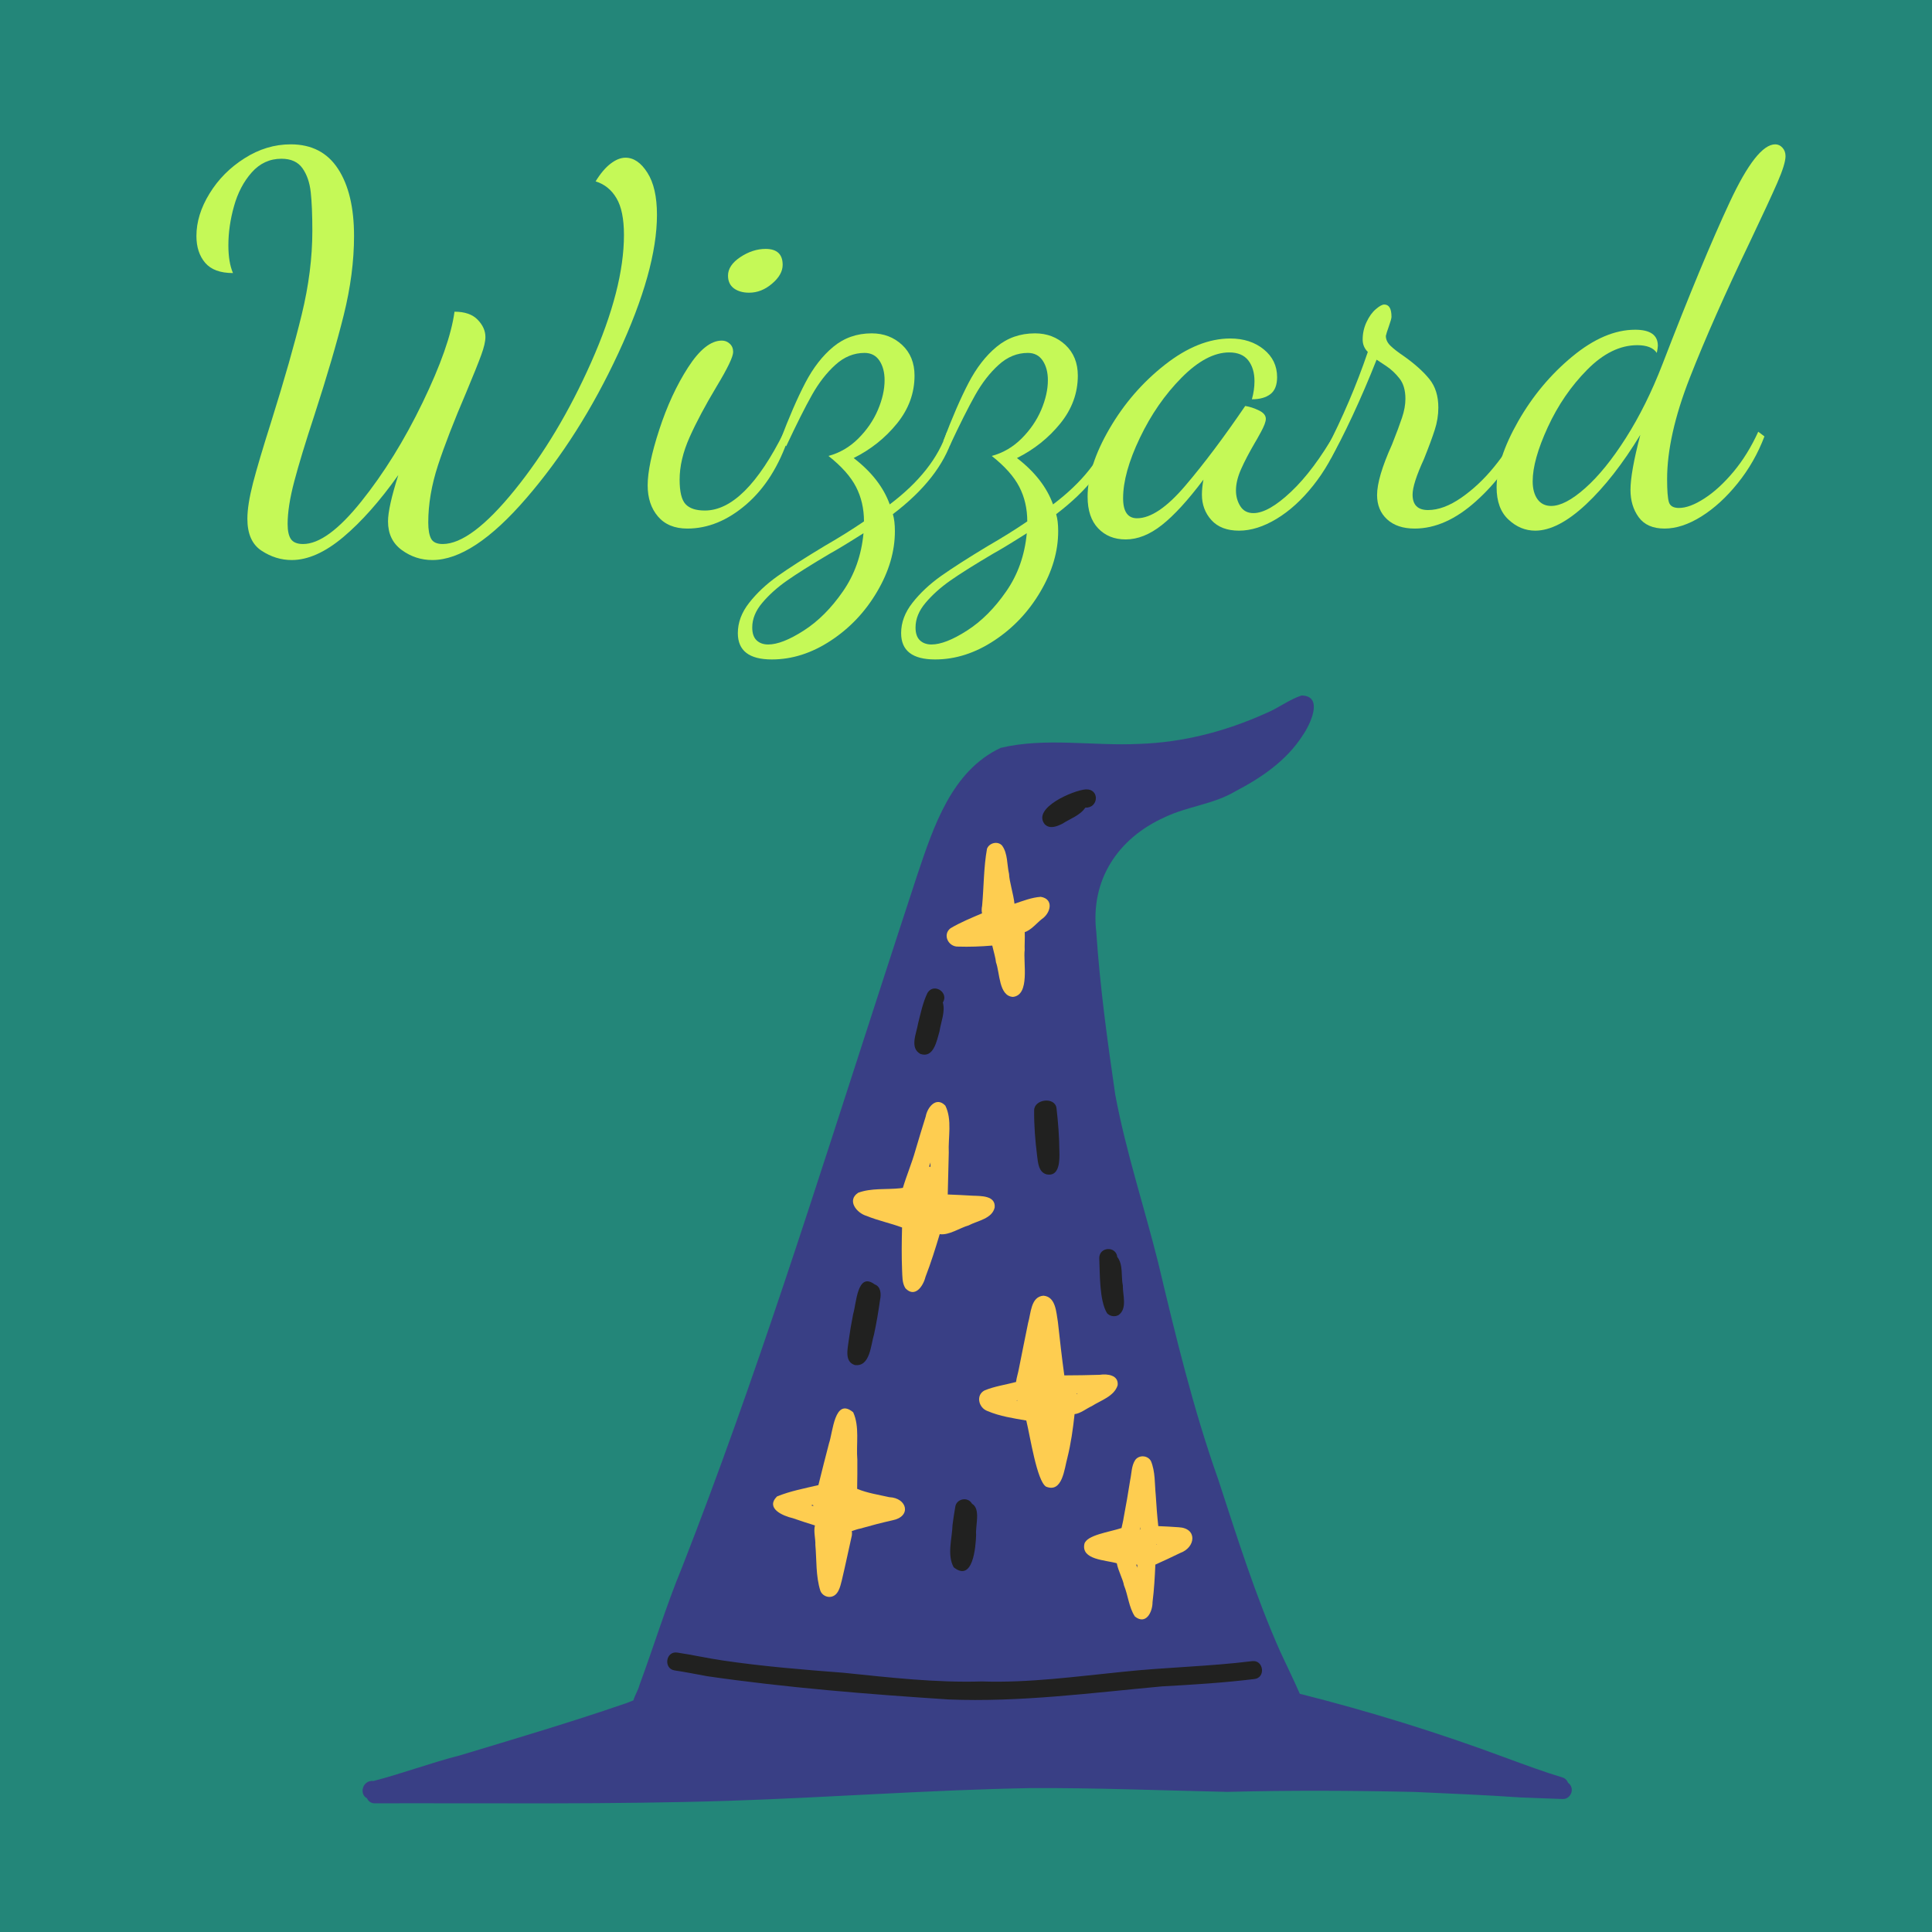 <svg xmlns="http://www.w3.org/2000/svg" xmlns:xlink="http://www.w3.org/1999/xlink" width="500" zoomAndPan="magnify" viewBox="0 0 375 375" height="500" preserveAspectRatio="xMidYMid meet" version="1.0"><defs><g/><clipPath id="da812dbed5"><path d="M 70 135 L 305.117 135 L 305.117 350.25 L 70 350.25 Z M 70 135 " clip-rule="nonzero"/></clipPath></defs><rect x="-37.5" width="450" fill="#ffffff" y="-37.5" height="450" fill-opacity="1"/><rect x="-37.5" width="450" fill="#ffffff" y="-37.5" height="450" fill-opacity="1"/><rect x="-37.5" width="450" fill="#238679" y="-37.5" height="450" fill-opacity="1"/><g clip-path="url(#da812dbed5)"><path fill="#393f85" d="M 304.344 346.023 C 304.207 345.613 303.902 345.254 303.398 345.043 C 299.707 343.934 296.09 342.59 292.473 341.262 C 279.316 336.352 265.91 332.195 252.293 328.762 C 251.086 326.012 249.762 323.316 248.5 320.594 C 243.684 309.77 240.145 298.445 236.469 287.199 C 231.594 273.465 228.188 259.312 224.82 245.152 C 222.098 234.25 218.543 223.551 216.473 212.496 C 214.941 202.016 213.5 191.492 212.789 180.922 C 211.609 170.84 216.945 162.727 226.059 158.629 C 230.488 156.496 235.539 156.133 239.805 153.578 C 244.828 150.973 249.754 147.598 252.844 142.75 C 254.281 140.688 257.023 135.07 252.629 134.992 C 250.207 135.793 248.117 137.453 245.746 138.426 C 237.969 141.941 229.656 144.113 221.102 144.391 C 212.211 144.836 202.965 143.09 194.254 145.152 C 184.715 149.602 181.195 160.48 178.062 169.766 C 175.477 177.652 172.898 185.535 170.348 193.43 C 158.297 230.543 146.633 267.82 132.402 304.176 C 129.293 311.691 126.93 319.48 124.109 327.102 C 123.898 327.992 123.223 329.047 122.945 330.039 C 122.32 330.273 121.695 330.57 121.16 330.719 C 110.609 334.348 99.898 337.512 89.223 340.734 C 83.59 342.168 78.145 344.223 72.523 345.68 C 70.34 345.465 69.66 348.246 71.234 349.047 C 71.449 349.551 71.895 349.949 72.582 350.02 C 95.582 349.961 118.594 350.266 141.586 349.531 C 161.074 348.891 180.535 347.418 200.035 347.07 C 212.777 347.004 225.438 347.523 238.191 347.801 C 250.34 347.488 262.488 347.543 274.637 347.816 C 281.418 348.133 288.199 348.398 294.969 348.871 C 297.77 348.996 300.574 349.086 303.375 349.188 C 304.328 349.223 305.105 348.312 305.086 347.402 C 305.086 346.836 304.785 346.336 304.344 346.023 Z M 304.344 346.023 " fill-opacity="1" fill-rule="nonzero"/></g><path fill="#212120" d="M 184.105 329.863 C 168.633 328.855 152.598 327.578 137.27 325.352 C 135.164 324.973 133.062 324.539 130.945 324.227 C 128.738 323.906 129.207 320.406 131.469 320.766 C 134.398 321.199 137.289 321.859 140.219 322.289 C 148.02 323.445 155.879 324.082 163.742 324.684 C 172.66 325.598 181.586 326.641 190.57 326.367 C 199.742 326.676 208.824 325.402 217.93 324.496 C 226.297 323.605 234.719 323.465 243.07 322.422 C 245.285 322.164 245.723 325.68 243.445 325.902 C 237.504 326.629 231.531 326.996 225.559 327.324 C 211.754 328.59 198.004 330.426 184.105 329.863 Z M 184.105 329.863 " fill-opacity="1" fill-rule="nonzero"/><path fill="#fecd50" d="M 213.453 266.848 C 211.164 266.918 208.875 266.957 206.582 266.961 C 206.105 263.52 205.719 260.066 205.34 256.613 C 205.012 254.766 204.953 251.676 202.52 251.492 C 200.051 251.699 200.109 254.949 199.555 256.777 C 198.922 259.758 198.367 262.758 197.75 265.738 C 197.629 266.453 197.316 267.387 197.211 268.242 C 195.184 268.781 193.07 269.07 191.129 269.867 C 189.328 270.773 189.953 273.285 191.676 273.883 C 194.059 274.902 196.652 275.281 199.203 275.723 C 199.973 278.895 201.25 287.414 203.031 288.555 C 206.234 289.852 206.594 285.047 207.176 282.969 C 207.871 280.176 208.27 277.332 208.574 274.48 C 209.68 274.383 210.926 273.367 211.895 272.938 C 213.645 271.812 216.258 271.039 216.934 268.883 C 217.16 266.883 214.938 266.625 213.453 266.848 Z M 197.273 271.828 C 197.336 271.812 197.402 271.797 197.469 271.781 C 197.469 271.809 197.473 271.84 197.477 271.867 C 197.41 271.855 197.34 271.844 197.27 271.828 Z M 208.953 270.555 C 208.953 270.52 208.957 270.484 208.961 270.449 C 209.023 270.449 209.09 270.449 209.152 270.449 C 209.086 270.484 209.02 270.52 208.953 270.555 Z M 208.953 270.555 " fill-opacity="1" fill-rule="nonzero"/><path fill="#fecd50" d="M 228.762 296.438 C 227.449 296.324 226.137 296.285 224.824 296.219 C 224.598 294.207 224.457 292.211 224.328 290.184 C 224.109 287.996 224.262 285.66 223.402 283.605 C 222.797 282.477 221.145 282.344 220.367 283.355 C 219.598 284.484 219.652 285.961 219.371 287.258 C 218.988 289.723 218.562 292.176 218.094 294.625 C 218.027 295.188 217.824 295.891 217.688 296.59 C 215.215 297.406 210.957 297.941 210.48 299.668 C 209.82 302.785 214.602 302.785 216.77 303.43 C 217.031 304.879 217.98 306.566 218.16 307.707 C 218.973 309.676 219.105 311.984 220.285 313.766 C 222.418 315.469 223.707 312.918 223.707 310.977 C 224.012 308.559 224.148 306.121 224.254 303.688 C 225.867 302.953 227.48 302.227 229.066 301.438 C 232.117 300.352 232.449 296.598 228.762 296.438 Z M 220.723 304.285 C 220.66 304.082 220.598 303.879 220.535 303.676 C 220.605 303.695 220.676 303.707 220.75 303.719 C 220.742 303.906 220.734 304.094 220.723 304.285 Z M 221.316 296.832 C 221.285 296.859 221.258 296.887 221.23 296.918 C 221.262 296.73 221.289 296.547 221.316 296.375 C 221.305 296.535 221.305 296.688 221.316 296.832 Z M 224.418 299.773 C 224.418 299.754 224.418 299.734 224.418 299.719 C 224.469 299.715 224.52 299.707 224.574 299.699 C 224.52 299.723 224.469 299.75 224.418 299.773 Z M 224.418 299.773 " fill-opacity="1" fill-rule="nonzero"/><path fill="#fecd50" d="M 172.602 290.598 C 170.516 290.125 168.352 289.809 166.371 288.984 C 166.395 287.109 166.434 285.23 166.41 283.355 C 166.152 280.324 166.891 276.941 165.602 274.121 C 161.977 271.129 161.668 278.008 160.91 280.152 C 160.219 282.852 159.504 285.547 158.852 288.258 C 156.137 288.902 153.359 289.414 150.809 290.465 C 148.531 292.766 151.934 294.23 153.887 294.68 C 155.305 295.188 156.742 295.629 158.176 296.086 C 157.883 297.277 158.309 298.656 158.262 299.875 C 158.527 302.828 158.324 305.91 159.23 308.766 C 159.523 309.547 160.379 310.055 161.203 309.949 C 162.715 309.75 163.078 308 163.391 306.766 C 164.086 303.855 164.688 300.926 165.348 298.008 C 165.387 297.703 165.379 297.43 165.332 297.188 C 165.918 296.988 166.484 296.781 166.965 296.699 C 169.031 296.105 171.113 295.566 173.207 295.094 C 176.961 294.379 176.125 290.746 172.598 290.598 Z M 157.43 292.188 C 157.551 292.156 157.672 292.129 157.793 292.098 C 157.812 292.176 157.844 292.254 157.875 292.328 C 157.727 292.281 157.578 292.234 157.43 292.188 Z M 157.43 292.188 " fill-opacity="1" fill-rule="nonzero"/><path fill="#fecd50" d="M 188.832 232.086 C 187.207 231.984 185.582 231.914 183.957 231.848 C 184.016 229.145 184.09 226.441 184.156 223.738 C 184.016 220.754 184.852 217.355 183.492 214.609 C 181.75 212.758 180.008 214.887 179.676 216.723 C 178.984 218.895 178.344 221.082 177.688 223.266 C 177 225.73 175.98 228.109 175.25 230.559 C 175.082 230.582 174.906 230.605 174.723 230.641 C 172.027 230.926 169.137 230.562 166.57 231.512 C 164.316 233.004 166.27 235.445 168.211 236.012 C 170.445 236.926 172.832 237.41 175.09 238.254 C 175.016 241.012 174.984 243.777 175.094 246.539 C 175.16 247.715 175.078 249.023 175.742 250.051 C 177.578 251.992 179.188 249.66 179.633 247.855 C 180.688 245.129 181.559 242.344 182.398 239.547 C 184.184 239.82 186.277 238.336 188.004 237.852 C 189.738 236.934 192.562 236.574 193.066 234.375 C 193.277 232.055 190.445 232.148 188.832 232.086 Z M 180.59 226.512 C 180.512 226.477 180.434 226.445 180.348 226.422 C 180.438 226.156 180.527 225.895 180.613 225.625 C 180.605 225.922 180.598 226.219 180.59 226.516 Z M 180.59 226.512 " fill-opacity="1" fill-rule="nonzero"/><path fill="#fecd50" d="M 202.008 174.074 C 200.262 174.191 198.59 174.855 196.91 175.414 C 196.719 173.578 195.902 171.07 195.859 169.645 C 195.434 167.832 195.633 165.672 194.504 164.125 C 193.66 163.18 192.004 163.594 191.574 164.75 C 190.922 168.375 190.965 172.141 190.629 175.816 C 190.523 176.289 190.512 176.809 190.613 177.277 C 188.539 178.168 186.426 179.027 184.5 180.168 C 182.895 181.395 184.055 183.781 185.941 183.734 C 188.156 183.805 190.383 183.723 192.594 183.535 C 192.879 184.762 193.258 185.984 193.32 186.785 C 194.078 188.801 193.852 193.32 196.605 193.5 C 199.98 193.148 198.578 186.793 198.891 184.375 C 198.844 183.559 198.953 182.211 198.902 180.922 C 200.113 180.562 201.309 179.094 202.223 178.387 C 203.941 177.234 204.609 174.496 202.008 174.074 Z M 202.008 174.074 " fill-opacity="1" fill-rule="nonzero"/><path fill="#212120" d="M 203.141 227.945 C 201.566 227.52 201.469 225.641 201.297 224.285 C 200.93 221.379 200.699 218.449 200.727 215.516 C 200.727 213.332 204.797 212.809 205.07 215.125 C 205.387 217.895 205.609 220.684 205.625 223.477 C 205.684 225.207 205.691 228.457 203.141 227.945 Z M 203.141 227.945 " fill-opacity="1" fill-rule="nonzero"/><path fill="#212120" d="M 214.875 254.891 C 213.352 252.371 213.508 247.172 213.367 244.152 C 213.406 241.984 216.617 241.824 216.863 243.973 C 218.039 245.453 217.578 247.75 217.941 249.543 C 217.906 251.371 218.855 253.953 217.137 255.234 C 216.406 255.656 215.457 255.52 214.875 254.891 Z M 214.875 254.891 " fill-opacity="1" fill-rule="nonzero"/><path fill="#212120" d="M 185.109 304.207 C 183.777 301.758 184.809 298.652 184.887 295.988 C 185.035 294.82 185.211 293.656 185.414 292.496 C 185.621 290.887 187.883 290.441 188.664 291.871 C 190.406 292.879 189.293 296.164 189.465 297.906 C 189.398 300.273 188.84 307.199 185.109 304.207 Z M 185.109 304.207 " fill-opacity="1" fill-rule="nonzero"/><path fill="#212120" d="M 165.922 264.953 C 163.895 264.324 164.523 261.879 164.719 260.293 C 164.957 258.531 165.25 256.777 165.602 255.035 C 166.23 253.031 166.375 246.758 169.773 249.301 C 171.012 249.742 171.051 251.223 170.816 252.316 C 170.504 254.559 170.125 256.793 169.648 259.008 C 169.008 261.055 168.91 265.34 165.922 264.953 Z M 165.922 264.953 " fill-opacity="1" fill-rule="nonzero"/><path fill="#212120" d="M 178.652 204.57 C 176.492 203.402 177.91 200.539 178.191 198.688 C 178.703 196.676 179.117 194.594 180.027 192.715 C 181.266 190.703 184.23 192.645 183.004 194.59 C 183.52 196.383 182.613 198.41 182.348 200.223 C 181.82 201.996 181.23 205.461 178.652 204.57 Z M 178.652 204.57 " fill-opacity="1" fill-rule="nonzero"/><path fill="#212120" d="M 202.781 159.984 C 200.266 156.844 208.359 153.371 210.762 153.219 C 213.449 153.09 213.301 156.855 210.648 156.773 C 209.676 158.254 207.684 158.926 206.223 159.875 C 205.172 160.402 203.766 160.988 202.781 159.984 Z M 202.781 159.984 " fill-opacity="1" fill-rule="nonzero"/><g fill="#c5f957" fill-opacity="1"><g transform="translate(35.625, 100)"><g><path d="M 21 8.703 C 18.926 8.703 16.973 8.098 15.141 6.891 C 13.305 5.691 12.391 3.629 12.391 0.703 C 12.391 -1.098 12.754 -3.414 13.484 -6.25 C 14.223 -9.082 15.395 -13.031 17 -18.094 C 19.594 -26.363 21.57 -33.312 22.938 -38.938 C 24.312 -44.57 25 -49.988 25 -55.188 C 25 -58.32 24.895 -60.82 24.688 -62.688 C 24.488 -64.551 23.957 -66.098 23.094 -67.328 C 22.227 -68.566 20.863 -69.188 19 -69.188 C 16.727 -69.188 14.805 -68.301 13.234 -66.531 C 11.672 -64.77 10.523 -62.586 9.797 -59.984 C 9.066 -57.391 8.703 -54.859 8.703 -52.391 C 8.703 -50.191 9 -48.395 9.594 -47 C 7.133 -47 5.336 -47.66 4.203 -48.984 C 3.066 -50.316 2.5 -52.051 2.5 -54.188 C 2.5 -56.926 3.348 -59.676 5.047 -62.438 C 6.742 -65.207 9.008 -67.488 11.844 -69.281 C 14.676 -71.082 17.66 -71.984 20.797 -71.984 C 24.859 -71.984 27.922 -70.398 29.984 -67.234 C 32.055 -64.066 33.094 -59.719 33.094 -54.188 C 33.094 -49.32 32.426 -44.207 31.094 -38.844 C 29.758 -33.477 27.859 -26.992 25.391 -19.391 C 23.66 -14.129 22.363 -9.863 21.5 -6.594 C 20.633 -3.332 20.203 -0.566 20.203 1.703 C 20.203 3.035 20.414 4.016 20.844 4.641 C 21.281 5.273 22.066 5.594 23.203 5.594 C 26.328 5.594 30.086 2.848 34.484 -2.641 C 38.891 -8.141 42.859 -14.539 46.391 -21.844 C 49.922 -29.145 51.988 -35.031 52.594 -39.5 C 54.594 -39.5 56.094 -38.977 57.094 -37.938 C 58.094 -36.906 58.594 -35.789 58.594 -34.594 C 58.594 -33.727 58.32 -32.562 57.781 -31.094 C 57.25 -29.625 56.285 -27.223 54.891 -23.891 C 52.492 -18.297 50.66 -13.566 49.391 -9.703 C 48.129 -5.836 47.5 -2.133 47.5 1.406 C 47.5 2.801 47.68 3.848 48.047 4.547 C 48.41 5.242 49.16 5.594 50.297 5.594 C 53.961 5.594 58.625 2.098 64.281 -4.891 C 69.945 -11.891 74.895 -20.156 79.125 -29.688 C 83.363 -39.227 85.484 -47.461 85.484 -54.391 C 85.484 -57.523 85 -59.906 84.031 -61.531 C 83.07 -63.164 81.723 -64.254 79.984 -64.797 C 80.922 -66.328 81.891 -67.473 82.891 -68.234 C 83.891 -69.004 84.852 -69.391 85.781 -69.391 C 87.383 -69.391 88.801 -68.422 90.031 -66.484 C 91.27 -64.555 91.891 -61.828 91.891 -58.297 C 91.891 -51.16 89.391 -42.207 84.391 -31.438 C 79.391 -20.676 73.438 -11.297 66.531 -3.297 C 59.633 4.703 53.555 8.703 48.297 8.703 C 46.098 8.703 44.113 8.051 42.344 6.75 C 40.57 5.445 39.688 3.598 39.688 1.203 C 39.688 -0.598 40.352 -3.598 41.688 -7.797 C 38.094 -2.734 34.531 1.281 31 4.25 C 27.469 7.219 24.133 8.703 21 8.703 Z M 21 8.703 "/></g></g></g><g fill="#c5f957" fill-opacity="1"><g transform="translate(126.211, 100)"><g><path d="M 19.203 -43.188 C 17.992 -43.188 17.004 -43.469 16.234 -44.031 C 15.473 -44.602 15.094 -45.426 15.094 -46.5 C 15.094 -47.832 15.891 -49.031 17.484 -50.094 C 19.086 -51.156 20.723 -51.688 22.391 -51.688 C 24.598 -51.688 25.703 -50.656 25.703 -48.594 C 25.703 -47.32 25.016 -46.102 23.641 -44.938 C 22.273 -43.77 20.797 -43.188 19.203 -43.188 Z M 7.203 2.594 C 4.734 2.594 2.832 1.812 1.5 0.25 C 0.164 -1.312 -0.5 -3.328 -0.5 -5.797 C -0.5 -8.398 0.25 -12 1.75 -16.594 C 3.25 -21.195 5.113 -25.227 7.344 -28.688 C 9.582 -32.156 11.766 -33.891 13.891 -33.891 C 14.492 -33.891 15.008 -33.688 15.438 -33.281 C 15.875 -32.883 16.094 -32.352 16.094 -31.688 C 16.094 -30.758 15.023 -28.531 12.891 -25 C 10.691 -21.332 8.941 -18.047 7.641 -15.141 C 6.348 -12.242 5.703 -9.5 5.703 -6.906 C 5.703 -4.57 6.082 -2.988 6.844 -2.156 C 7.613 -1.32 8.863 -0.906 10.594 -0.906 C 15.789 -0.906 20.926 -6.004 26 -16.203 L 26.891 -15.203 C 25.023 -9.598 22.273 -5.227 18.641 -2.094 C 15.016 1.031 11.203 2.594 7.203 2.594 Z M 7.203 2.594 "/></g></g></g><g fill="#c5f957" fill-opacity="1"><g transform="translate(150.307, 100)"><g><path d="M -0.5 28 C -4.895 28 -7.094 26.297 -7.094 22.891 C -7.094 20.828 -6.359 18.863 -4.891 17 C -3.43 15.133 -1.602 13.414 0.594 11.844 C 2.801 10.281 5.836 8.332 9.703 6 C 12.492 4.395 15.055 2.797 17.391 1.203 C 17.391 -1.266 16.875 -3.5 15.844 -5.5 C 14.812 -7.5 13.031 -9.5 10.5 -11.5 C 12.695 -12.094 14.629 -13.223 16.297 -14.891 C 17.961 -16.555 19.227 -18.406 20.094 -20.438 C 20.957 -22.477 21.391 -24.398 21.391 -26.203 C 21.391 -27.734 21.055 -29 20.391 -30 C 19.723 -31 18.758 -31.5 17.5 -31.5 C 15.426 -31.5 13.539 -30.727 11.844 -29.188 C 10.145 -27.656 8.629 -25.707 7.297 -23.344 C 5.961 -20.977 4.297 -17.66 2.297 -13.391 L 1.094 -14.391 C 2.832 -18.992 4.469 -22.758 6 -25.688 C 7.531 -28.625 9.344 -30.957 11.438 -32.688 C 13.539 -34.426 16.023 -35.297 18.891 -35.297 C 21.223 -35.297 23.191 -34.547 24.797 -33.047 C 26.398 -31.547 27.203 -29.562 27.203 -27.094 C 27.203 -23.695 26.066 -20.598 23.797 -17.797 C 21.523 -14.992 18.723 -12.758 15.391 -11.094 C 18.859 -8.426 21.191 -5.426 22.391 -2.094 C 28.129 -6.426 31.832 -11.129 33.5 -16.203 L 34.594 -15 C 32.926 -9.727 29.062 -4.797 23 -0.203 C 23.258 0.66 23.391 1.758 23.391 3.094 C 23.391 7.031 22.238 10.945 19.938 14.844 C 17.645 18.75 14.648 21.914 10.953 24.344 C 7.254 26.781 3.438 28 -0.5 28 Z M -1.203 25.094 C 0.598 25.094 2.898 24.191 5.703 22.391 C 8.504 20.598 11.035 18.066 13.297 14.797 C 15.566 11.535 16.898 7.77 17.297 3.5 C 14.359 5.363 12.16 6.695 10.703 7.5 C 7.098 9.633 4.344 11.367 2.438 12.703 C 0.539 14.035 -1.051 15.469 -2.344 17 C -3.645 18.531 -4.297 20.129 -4.297 21.797 C -4.297 22.93 -4.008 23.766 -3.438 24.297 C -2.875 24.828 -2.129 25.094 -1.203 25.094 Z M -1.203 25.094 "/></g></g></g><g fill="#c5f957" fill-opacity="1"><g transform="translate(182.002, 100)"><g><path d="M -0.5 28 C -4.895 28 -7.094 26.297 -7.094 22.891 C -7.094 20.828 -6.359 18.863 -4.891 17 C -3.43 15.133 -1.602 13.414 0.594 11.844 C 2.801 10.281 5.836 8.332 9.703 6 C 12.492 4.395 15.055 2.797 17.391 1.203 C 17.391 -1.266 16.875 -3.5 15.844 -5.5 C 14.812 -7.5 13.031 -9.5 10.5 -11.5 C 12.695 -12.094 14.629 -13.223 16.297 -14.891 C 17.961 -16.555 19.227 -18.406 20.094 -20.438 C 20.957 -22.477 21.391 -24.398 21.391 -26.203 C 21.391 -27.734 21.055 -29 20.391 -30 C 19.723 -31 18.758 -31.5 17.5 -31.5 C 15.426 -31.5 13.539 -30.727 11.844 -29.188 C 10.145 -27.656 8.629 -25.707 7.297 -23.344 C 5.961 -20.977 4.297 -17.66 2.297 -13.391 L 1.094 -14.391 C 2.832 -18.992 4.469 -22.758 6 -25.688 C 7.531 -28.625 9.344 -30.957 11.438 -32.688 C 13.539 -34.426 16.023 -35.297 18.891 -35.297 C 21.223 -35.297 23.191 -34.547 24.797 -33.047 C 26.398 -31.547 27.203 -29.562 27.203 -27.094 C 27.203 -23.695 26.066 -20.598 23.797 -17.797 C 21.523 -14.992 18.723 -12.758 15.391 -11.094 C 18.859 -8.426 21.191 -5.426 22.391 -2.094 C 28.129 -6.426 31.832 -11.129 33.5 -16.203 L 34.594 -15 C 32.926 -9.727 29.062 -4.797 23 -0.203 C 23.258 0.66 23.391 1.758 23.391 3.094 C 23.391 7.031 22.238 10.945 19.938 14.844 C 17.645 18.75 14.648 21.914 10.953 24.344 C 7.254 26.781 3.438 28 -0.5 28 Z M -1.203 25.094 C 0.598 25.094 2.898 24.191 5.703 22.391 C 8.504 20.598 11.035 18.066 13.297 14.797 C 15.566 11.535 16.898 7.77 17.297 3.5 C 14.359 5.363 12.16 6.695 10.703 7.5 C 7.098 9.633 4.344 11.367 2.438 12.703 C 0.539 14.035 -1.051 15.469 -2.344 17 C -3.645 18.531 -4.297 20.129 -4.297 21.797 C -4.297 22.93 -4.008 23.766 -3.438 24.297 C -2.875 24.828 -2.129 25.094 -1.203 25.094 Z M -1.203 25.094 "/></g></g></g><g fill="#c5f957" fill-opacity="1"><g transform="translate(213.697, 100)"><g><path d="M 4.797 4.703 C 2.598 4.703 0.816 3.984 -0.547 2.547 C -1.91 1.117 -2.594 -0.926 -2.594 -3.594 C -2.594 -7.531 -1.176 -11.93 1.656 -16.797 C 4.488 -21.66 8.066 -25.789 12.391 -29.188 C 16.723 -32.594 20.957 -34.297 25.094 -34.297 C 27.695 -34.297 29.863 -33.594 31.594 -32.188 C 33.32 -30.789 34.188 -28.992 34.188 -26.797 C 34.188 -25.266 33.754 -24.164 32.891 -23.5 C 32.023 -22.832 30.828 -22.5 29.297 -22.5 C 29.629 -23.695 29.797 -24.863 29.797 -26 C 29.797 -27.664 29.395 -29.016 28.594 -30.047 C 27.789 -31.078 26.555 -31.594 24.891 -31.594 C 21.961 -31.594 18.879 -29.957 15.641 -26.688 C 12.41 -23.426 9.711 -19.531 7.547 -15 C 5.379 -10.469 4.297 -6.566 4.297 -3.297 C 4.297 -0.703 5.195 0.594 7 0.594 C 9.664 0.594 12.797 -1.52 16.391 -5.75 C 19.992 -9.977 23.863 -15.129 28 -21.203 C 28.863 -21.066 29.742 -20.781 30.641 -20.344 C 31.547 -19.914 32 -19.367 32 -18.703 C 32 -18.16 31.68 -17.305 31.047 -16.141 C 30.41 -14.973 30.023 -14.289 29.891 -14.094 C 28.766 -12.164 27.867 -10.453 27.203 -8.953 C 26.535 -7.453 26.203 -6.066 26.203 -4.797 C 26.203 -3.66 26.484 -2.645 27.047 -1.75 C 27.609 -0.852 28.457 -0.406 29.594 -0.406 C 31.531 -0.406 33.961 -1.785 36.891 -4.547 C 39.828 -7.316 42.727 -11.203 45.594 -16.203 L 46.594 -15.203 C 45.195 -11.672 43.395 -8.52 41.188 -5.75 C 38.988 -2.977 36.625 -0.828 34.094 0.703 C 31.562 2.234 29.129 3 26.797 3 C 24.461 3 22.676 2.316 21.438 0.953 C 20.207 -0.41 19.594 -2.062 19.594 -4 C 19.594 -4.863 19.691 -5.832 19.891 -6.906 C 16.891 -2.906 14.207 0.023 11.844 1.891 C 9.477 3.766 7.129 4.703 4.797 4.703 Z M 4.797 4.703 "/></g></g></g><g fill="#c5f957" fill-opacity="1"><g transform="translate(257.29, 100)"><g><path d="M 17.297 2.594 C 15.023 2.594 13.238 1.992 11.938 0.797 C 10.645 -0.398 10 -1.969 10 -3.906 C 10 -6.164 10.961 -9.43 12.891 -13.703 C 13.766 -15.898 14.414 -17.645 14.844 -18.938 C 15.281 -20.238 15.5 -21.457 15.5 -22.594 C 15.5 -24.258 15.113 -25.578 14.344 -26.547 C 13.582 -27.516 12.734 -28.312 11.797 -28.938 C 10.859 -29.57 10.227 -29.988 9.906 -30.188 C 8.438 -26.457 6.867 -22.805 5.203 -19.234 C 3.535 -15.672 2.133 -12.926 1 -11 L 0.094 -12.703 C 3.301 -18.898 6.004 -25.227 8.203 -31.688 C 7.535 -32.352 7.203 -33.156 7.203 -34.094 C 7.203 -35.289 7.453 -36.422 7.953 -37.484 C 8.453 -38.555 9.051 -39.391 9.75 -39.984 C 10.445 -40.586 10.992 -40.891 11.391 -40.891 C 12.328 -40.891 12.797 -40.094 12.797 -38.5 C 12.797 -38.227 12.629 -37.625 12.297 -36.688 C 11.961 -35.758 11.766 -35.129 11.703 -34.797 C 11.703 -34.129 11.984 -33.508 12.547 -32.938 C 13.109 -32.375 14.023 -31.66 15.297 -30.797 C 17.359 -29.328 18.973 -27.875 20.141 -26.438 C 21.305 -25.008 21.891 -23.16 21.891 -20.891 C 21.891 -19.43 21.656 -17.984 21.188 -16.547 C 20.727 -15.109 20.031 -13.223 19.094 -10.891 C 17.625 -7.691 16.891 -5.395 16.891 -4 C 16.891 -2 17.891 -1 19.891 -1 C 21.891 -1 24.039 -1.797 26.344 -3.391 C 28.645 -4.992 30.758 -6.977 32.688 -9.344 C 34.625 -11.707 36.023 -13.891 36.891 -15.891 L 38.188 -14.891 C 36.125 -10.297 33.125 -6.234 29.188 -2.703 C 25.258 0.828 21.297 2.594 17.297 2.594 Z M 17.297 2.594 "/></g></g></g><g fill="#c5f957" fill-opacity="1"><g transform="translate(292.085, 100)"><g><path d="M 5.906 3 C 3.969 3 2.234 2.281 0.703 0.844 C -0.828 -0.582 -1.594 -2.664 -1.594 -5.406 C -1.594 -9.062 -0.195 -13.336 2.594 -18.234 C 5.395 -23.141 8.895 -27.328 13.094 -30.797 C 17.289 -34.266 21.359 -36 25.297 -36 C 28.234 -36 29.703 -34.961 29.703 -32.891 C 29.703 -32.629 29.633 -32.164 29.5 -31.5 C 28.832 -32.5 27.566 -33 25.703 -33 C 22.367 -33 19.133 -31.414 16 -28.25 C 12.863 -25.082 10.312 -21.363 8.344 -17.094 C 6.383 -12.832 5.406 -9.332 5.406 -6.594 C 5.406 -5.133 5.719 -3.969 6.344 -3.094 C 6.977 -2.227 7.863 -1.797 9 -1.797 C 10.801 -1.797 13 -2.945 15.594 -5.25 C 18.195 -7.551 20.832 -10.801 23.5 -15 C 26.164 -19.195 28.531 -23.961 30.594 -29.297 C 35.789 -42.766 40.141 -53.242 43.641 -60.734 C 47.141 -68.234 50.086 -71.984 52.484 -71.984 C 53.023 -71.984 53.492 -71.766 53.891 -71.328 C 54.285 -70.898 54.484 -70.352 54.484 -69.688 C 54.484 -68.688 53.953 -66.969 52.891 -64.531 C 51.828 -62.102 50.094 -58.359 47.688 -53.297 C 42.758 -43.023 38.828 -34.141 35.891 -26.641 C 32.961 -19.141 31.5 -12.594 31.5 -7 C 31.5 -4.801 31.613 -3.316 31.844 -2.547 C 32.07 -1.785 32.723 -1.406 33.797 -1.406 C 35.191 -1.406 36.836 -2.02 38.734 -3.25 C 40.641 -4.477 42.523 -6.207 44.391 -8.438 C 46.254 -10.676 47.852 -13.266 49.188 -16.203 L 50.391 -15.297 C 49.129 -11.961 47.395 -8.926 45.188 -6.188 C 42.988 -3.457 40.641 -1.312 38.141 0.25 C 35.641 1.812 33.258 2.594 31 2.594 C 28.727 2.594 27.055 1.859 25.984 0.391 C 24.922 -1.066 24.391 -2.832 24.391 -4.906 C 24.391 -7.164 25.023 -10.727 26.297 -15.594 C 22.898 -10 19.383 -5.5 15.75 -2.094 C 12.113 1.301 8.832 3 5.906 3 Z M 5.906 3 "/></g></g></g></svg>